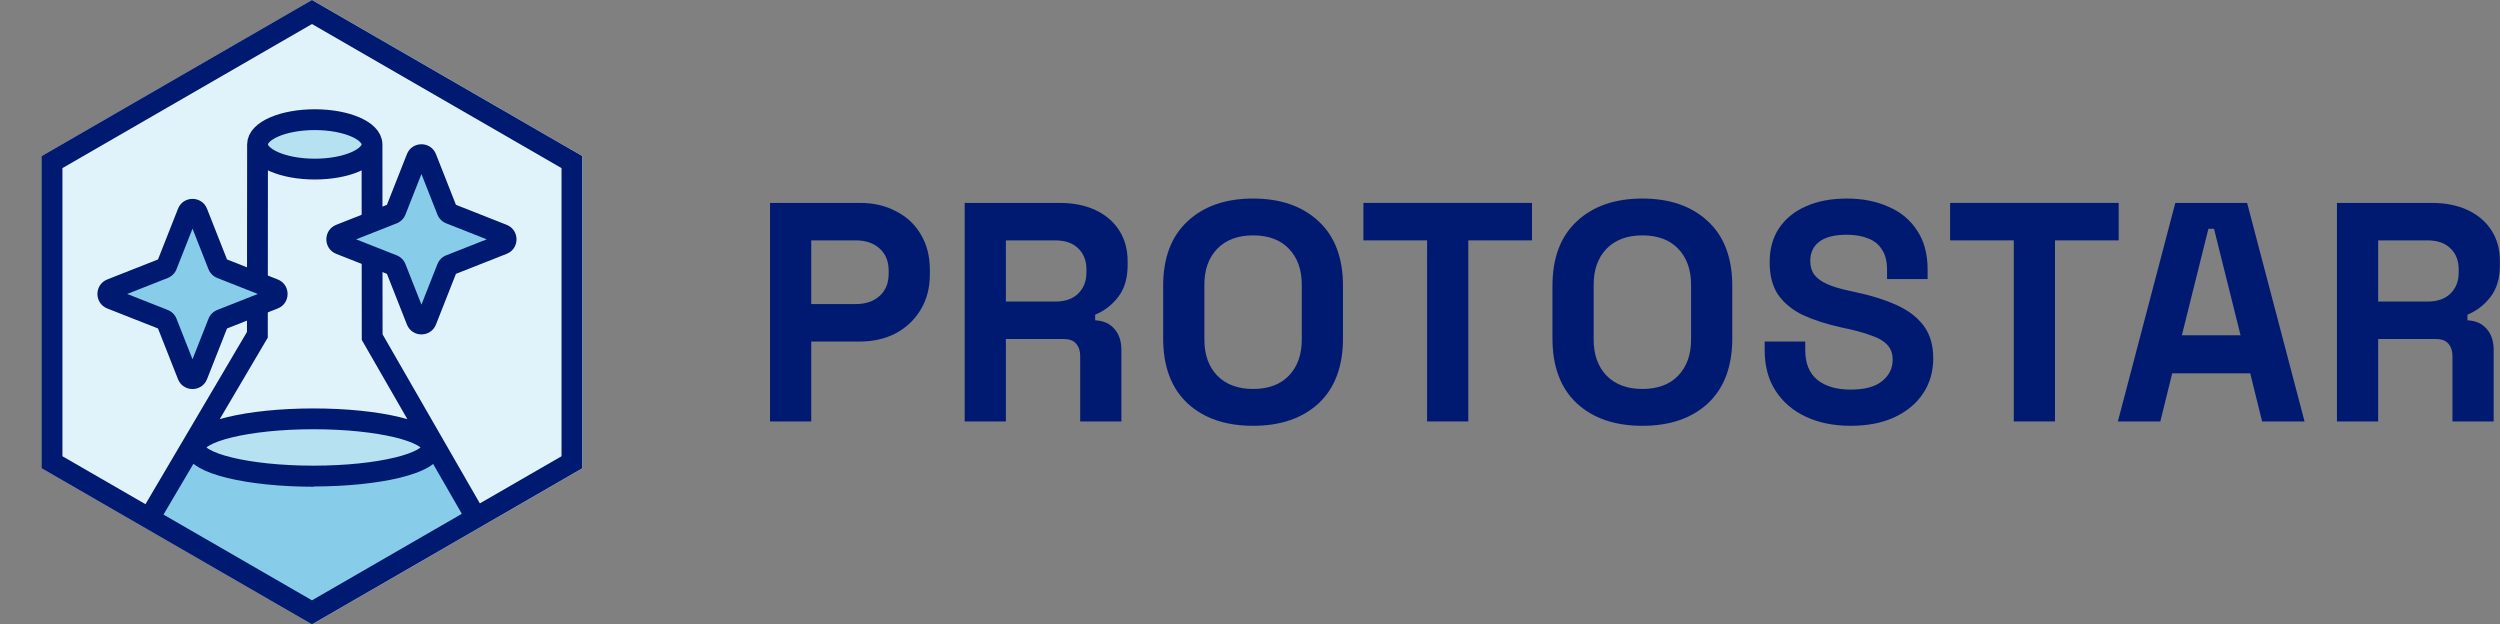<svg width="961" height="240" viewBox="0 0 961 240" fill="none" xmlns="http://www.w3.org/2000/svg">
    <rect x="0" y="0" width="961" height="240" fill="#808080" stroke="none"/>
    <path d="M120 0L223.923 60V180L120 240L16.077 180V60L120 0Z" fill="#E1F3FA"/>
    <path d="M98.5 129.5L78 166.5C84.833 164.5 103.3 160.4 122.5 160C141.7 159.6 159.167 164.167 165.5 166.5L143 129.5V56.5C140.333 59.5 132 65.6 120 66C108 66.4 100.667 59.833 98.5 56.5V129.5Z" fill="#E1F3FA"/>
    <ellipse cx="121" cy="55.5" rx="22" ry="9.5" fill="#B5E1F1"/>
    <path d="M166 172C166 178.075 145.629 183 120.5 183C95.371 183 75 178.075 75 172C75 165.925 95.371 161 120.5 161C145.629 161 166 165.925 166 172Z" fill="#B5E1F1"/>
    <path d="M183.5 198.5C185.5 201 177.643 204.005 170.5 207C147.562 220.582 128 232 119.64 233C111.5 233 97.5 220.918 81 214C79.794 213.494 78.403 212.71 76.862 211.833L70.5 208.5C63.648 205.487 56.588 202.667 59 198.5C67.138 184.442 66.765 183.256 73.281 172H74.011C74.011 178.131 94.44 183.102 119.64 183.102C144.84 183.102 165.268 178.131 165.268 172H166.719L183.5 198.5Z" fill="#87CCE8"/>
    <path d="M99 55.5L98.934 128.692L57.5 199M99 55.5C99 60.747 108.85 65 121 65C133.15 65 143 60.747 143 55.5M99 55.5C99 50.253 108.85 46 121 46C133.15 46 143 50.253 143 55.5M143 55.5L143.062 129.588L183 199M120.64 183.102C95.44 183.102 75.011 178.131 75.011 172M166 172C166 178.075 145.629 183 120.5 183C95.371 183 75 178.075 75 172C75 165.925 95.371 161 120.5 161C145.629 161 166 165.925 166 172Z" stroke="#001A72" stroke-width="8"/>
    <path fill-rule="evenodd" clip-rule="evenodd" d="M119.923 9.238L24 64.619V175.381L119.923 230.762L215.846 175.381V64.619L119.923 9.238ZM223.846 60L119.923 0L16 60V180L119.923 240L223.846 180V60Z" fill="#001A72"/>
    <path d="M160.139 60.717C160.805 59.029 163.195 59.029 163.86 60.717L171.864 81.01C172.067 81.525 172.475 81.933 172.99 82.136L193.283 90.139C194.971 90.805 194.971 93.195 193.283 93.861L172.99 101.864C172.475 102.067 172.067 102.475 171.864 102.99L163.86 123.283C163.195 124.971 160.805 124.971 160.139 123.283L152.136 102.99C151.933 102.475 151.525 102.067 151.01 101.864L130.717 93.861C129.029 93.195 129.029 90.805 130.717 90.139L151.01 82.136C151.525 81.933 151.933 81.525 152.136 81.01L160.139 60.717Z" fill="#87CCE8"/>
    <path fill-rule="evenodd" clip-rule="evenodd" d="M156.418 59.25C158.416 54.185 165.584 54.185 167.582 59.25L175.266 78.734L194.75 86.418C199.815 88.416 199.815 95.584 194.75 97.582L175.266 105.266L167.582 124.75C165.584 129.815 158.416 129.815 156.418 124.75L148.734 105.266L129.25 97.582C124.185 95.584 124.185 88.416 129.25 86.418L148.734 78.734L156.418 59.25ZM162 66.902L155.857 82.477C155.248 84.023 154.023 85.248 152.477 85.857L136.902 92L152.477 98.143C154.023 98.752 155.248 99.977 155.857 101.523L162 117.098L168.143 101.523C168.752 99.977 169.976 98.752 171.523 98.142L187.098 92L171.523 85.857C169.976 85.248 168.752 84.023 168.143 82.477L162 66.902Z" fill="#001A72"/>
    <path d="M72.139 81.717C72.805 80.029 75.195 80.029 75.861 81.717L83.864 102.01C84.067 102.525 84.475 102.933 84.99 103.136L105.283 111.139C106.971 111.805 106.971 114.195 105.283 114.86L84.99 122.864C84.475 123.067 84.067 123.475 83.864 123.99L75.861 144.283C75.195 145.971 72.805 145.971 72.139 144.283L64.136 123.99C63.933 123.475 63.525 123.067 63.01 122.864L42.717 114.86C41.029 114.195 41.029 111.805 42.717 111.139L63.01 103.136C63.525 102.933 63.933 102.525 64.136 102.01L72.139 81.717Z" fill="#87CCE8"/>
    <path fill-rule="evenodd" clip-rule="evenodd" d="M68.418 80.25C70.416 75.185 77.584 75.185 79.582 80.25L87.266 99.734L106.75 107.418C111.815 109.416 111.815 116.584 106.75 118.582L87.266 126.266L79.582 145.75C77.584 150.815 70.416 150.815 68.418 145.75L60.734 126.266L41.25 118.582C36.185 116.584 36.185 109.416 41.25 107.418L60.734 99.734L68.418 80.25ZM74 87.902L67.857 103.477C67.248 105.023 66.023 106.248 64.477 106.857L48.902 113L64.477 119.143C66.023 119.752 67.248 120.976 67.857 122.523L74 138.098L80.142 122.523C80.752 120.976 81.977 119.752 83.523 119.143L99.097 113L83.523 106.857C81.976 106.247 80.752 105.023 80.142 103.477L74 87.902Z" fill="#001A72"/>
    <path d="M296 162V78H330.56C335.84 78 340.48 79.08 344.48 81.24C348.56 83.32 351.72 86.28 353.96 90.12C356.28 93.96 357.44 98.52 357.44 103.8V105.48C357.44 110.68 356.24 115.24 353.84 119.16C351.52 123 348.32 126 344.24 128.16C340.24 130.24 335.68 131.28 330.56 131.28H311.84V162H296ZM311.84 116.88H329C332.76 116.88 335.8 115.84 338.12 113.76C340.44 111.68 341.6 108.84 341.6 105.24V104.04C341.6 100.44 340.44 97.6 338.12 95.52C335.8 93.44 332.76 92.4 329 92.4H311.84V116.88Z" fill="#001A72"/>
    <path d="M370.822 162V78H407.302C412.582 78 417.182 78.92 421.102 80.76C425.022 82.6 428.062 85.2 430.222 88.56C432.382 91.92 433.462 95.88 433.462 100.44V101.88C433.462 106.92 432.262 111 429.862 114.12C427.462 117.24 424.502 119.52 420.982 120.96V123.12C424.182 123.28 426.662 124.4 428.422 126.48C430.182 128.48 431.062 131.16 431.062 134.52V162H415.222V136.8C415.222 134.88 414.702 133.32 413.662 132.12C412.702 130.92 411.062 130.32 408.742 130.32H386.662V162H370.822ZM386.662 115.92H405.622C409.382 115.92 412.302 114.92 414.382 112.92C416.542 110.84 417.622 108.12 417.622 104.76V103.56C417.622 100.2 416.582 97.52 414.502 95.52C412.422 93.44 409.462 92.4 405.622 92.4H386.662V115.92Z" fill="#001A72"/>
    <path d="M481.682 163.68C471.122 163.68 462.722 160.8 456.482 155.04C450.242 149.2 447.122 140.88 447.122 130.08V109.92C447.122 99.12 450.242 90.84 456.482 85.08C462.722 79.24 471.122 76.32 481.682 76.32C492.242 76.32 500.642 79.24 506.882 85.08C513.122 90.84 516.242 99.12 516.242 109.92V130.08C516.242 140.88 513.122 149.2 506.882 155.04C500.642 160.8 492.242 163.68 481.682 163.68ZM481.682 149.52C487.602 149.52 492.202 147.8 495.482 144.36C498.762 140.92 500.402 136.32 500.402 130.56V109.44C500.402 103.68 498.762 99.08 495.482 95.64C492.202 92.2 487.602 90.48 481.682 90.48C475.842 90.48 471.242 92.2 467.882 95.64C464.602 99.08 462.962 103.68 462.962 109.44V130.56C462.962 136.32 464.602 140.92 467.882 144.36C471.242 147.8 475.842 149.52 481.682 149.52Z" fill="#001A72"/>
    <path d="M548.577 162V92.4H524.098V78H588.897V92.4H564.417V162H548.577Z" fill="#001A72"/>
    <path d="M631.326 163.68C620.766 163.68 612.366 160.8 606.126 155.04C599.886 149.2 596.766 140.88 596.766 130.08V109.92C596.766 99.12 599.886 90.84 606.126 85.08C612.366 79.24 620.766 76.32 631.326 76.32C641.886 76.32 650.286 79.24 656.526 85.08C662.766 90.84 665.886 99.12 665.886 109.92V130.08C665.886 140.88 662.766 149.2 656.526 155.04C650.286 160.8 641.886 163.68 631.326 163.68ZM631.326 149.52C637.246 149.52 641.846 147.8 645.126 144.36C648.406 140.92 650.046 136.32 650.046 130.56V109.44C650.046 103.68 648.406 99.08 645.126 95.64C641.846 92.2 637.246 90.48 631.326 90.48C625.486 90.48 620.886 92.2 617.526 95.64C614.246 99.08 612.606 103.68 612.606 109.44V130.56C612.606 136.32 614.246 140.92 617.526 144.36C620.886 147.8 625.486 149.52 631.326 149.52Z" fill="#001A72"/>
    <path d="M711.34 163.68C704.86 163.68 699.14 162.52 694.18 160.2C689.22 157.88 685.34 154.56 682.54 150.24C679.74 145.92 678.34 140.72 678.34 134.64V131.28H693.94V134.64C693.94 139.68 695.5 143.48 698.62 146.04C701.74 148.52 705.98 149.76 711.34 149.76C716.78 149.76 720.82 148.68 723.46 146.52C726.18 144.36 727.54 141.6 727.54 138.24C727.54 135.92 726.86 134.04 725.5 132.6C724.22 131.16 722.3 130 719.74 129.12C717.26 128.16 714.22 127.28 710.62 126.48L707.86 125.88C702.1 124.6 697.14 123 692.98 121.08C688.9 119.08 685.74 116.48 683.5 113.28C681.34 110.08 680.26 105.92 680.26 100.8C680.26 95.68 681.46 91.32 683.86 87.72C686.34 84.04 689.78 81.24 694.18 79.32C698.66 77.32 703.9 76.32 709.9 76.32C715.9 76.32 721.22 77.36 725.86 79.44C730.58 81.44 734.26 84.48 736.9 88.56C739.62 92.56 740.98 97.6 740.98 103.68V107.28H725.38V103.68C725.38 100.48 724.74 97.92 723.46 96C722.26 94 720.5 92.56 718.18 91.68C715.86 90.72 713.1 90.24 709.9 90.24C705.1 90.24 701.54 91.16 699.22 93C696.98 94.76 695.86 97.2 695.86 100.32C695.86 102.4 696.38 104.16 697.42 105.6C698.54 107.04 700.18 108.24 702.34 109.2C704.5 110.16 707.26 111 710.62 111.72L713.38 112.32C719.38 113.6 724.58 115.24 728.98 117.24C733.46 119.24 736.94 121.88 739.42 125.16C741.9 128.44 743.14 132.64 743.14 137.76C743.14 142.88 741.82 147.4 739.18 151.32C736.62 155.16 732.94 158.2 728.14 160.44C723.42 162.6 717.82 163.68 711.34 163.68Z" fill="#001A72"/>
    <path d="M774.098 162V92.4H749.618V78H814.418V92.4H789.938V162H774.098Z" fill="#001A72"/>
    <path d="M814.11 162L836.19 78H863.79L885.87 162H869.55L864.99 143.52H834.99L830.43 162H814.11ZM838.71 128.88H861.27L851.07 87.96H848.91L838.71 128.88Z" fill="#001A72"/>
    <path d="M898.325 162V78H934.805C940.085 78 944.685 78.92 948.605 80.76C952.525 82.6 955.565 85.2 957.725 88.56C959.885 91.92 960.965 95.88 960.965 100.44V101.88C960.965 106.92 959.765 111 957.365 114.12C954.965 117.24 952.005 119.52 948.485 120.96V123.12C951.685 123.28 954.165 124.4 955.925 126.48C957.685 128.48 958.565 131.16 958.565 134.52V162H942.725V136.8C942.725 134.88 942.205 133.32 941.165 132.12C940.205 130.92 938.565 130.32 936.245 130.32H914.165V162H898.325ZM914.165 115.92H933.125C936.885 115.92 939.805 114.92 941.885 112.92C944.045 110.84 945.125 108.12 945.125 104.76V103.56C945.125 100.2 944.085 97.52 942.005 95.52C939.925 93.44 936.965 92.4 933.125 92.4H914.165V115.92Z" fill="#001A72"/>
</svg>
